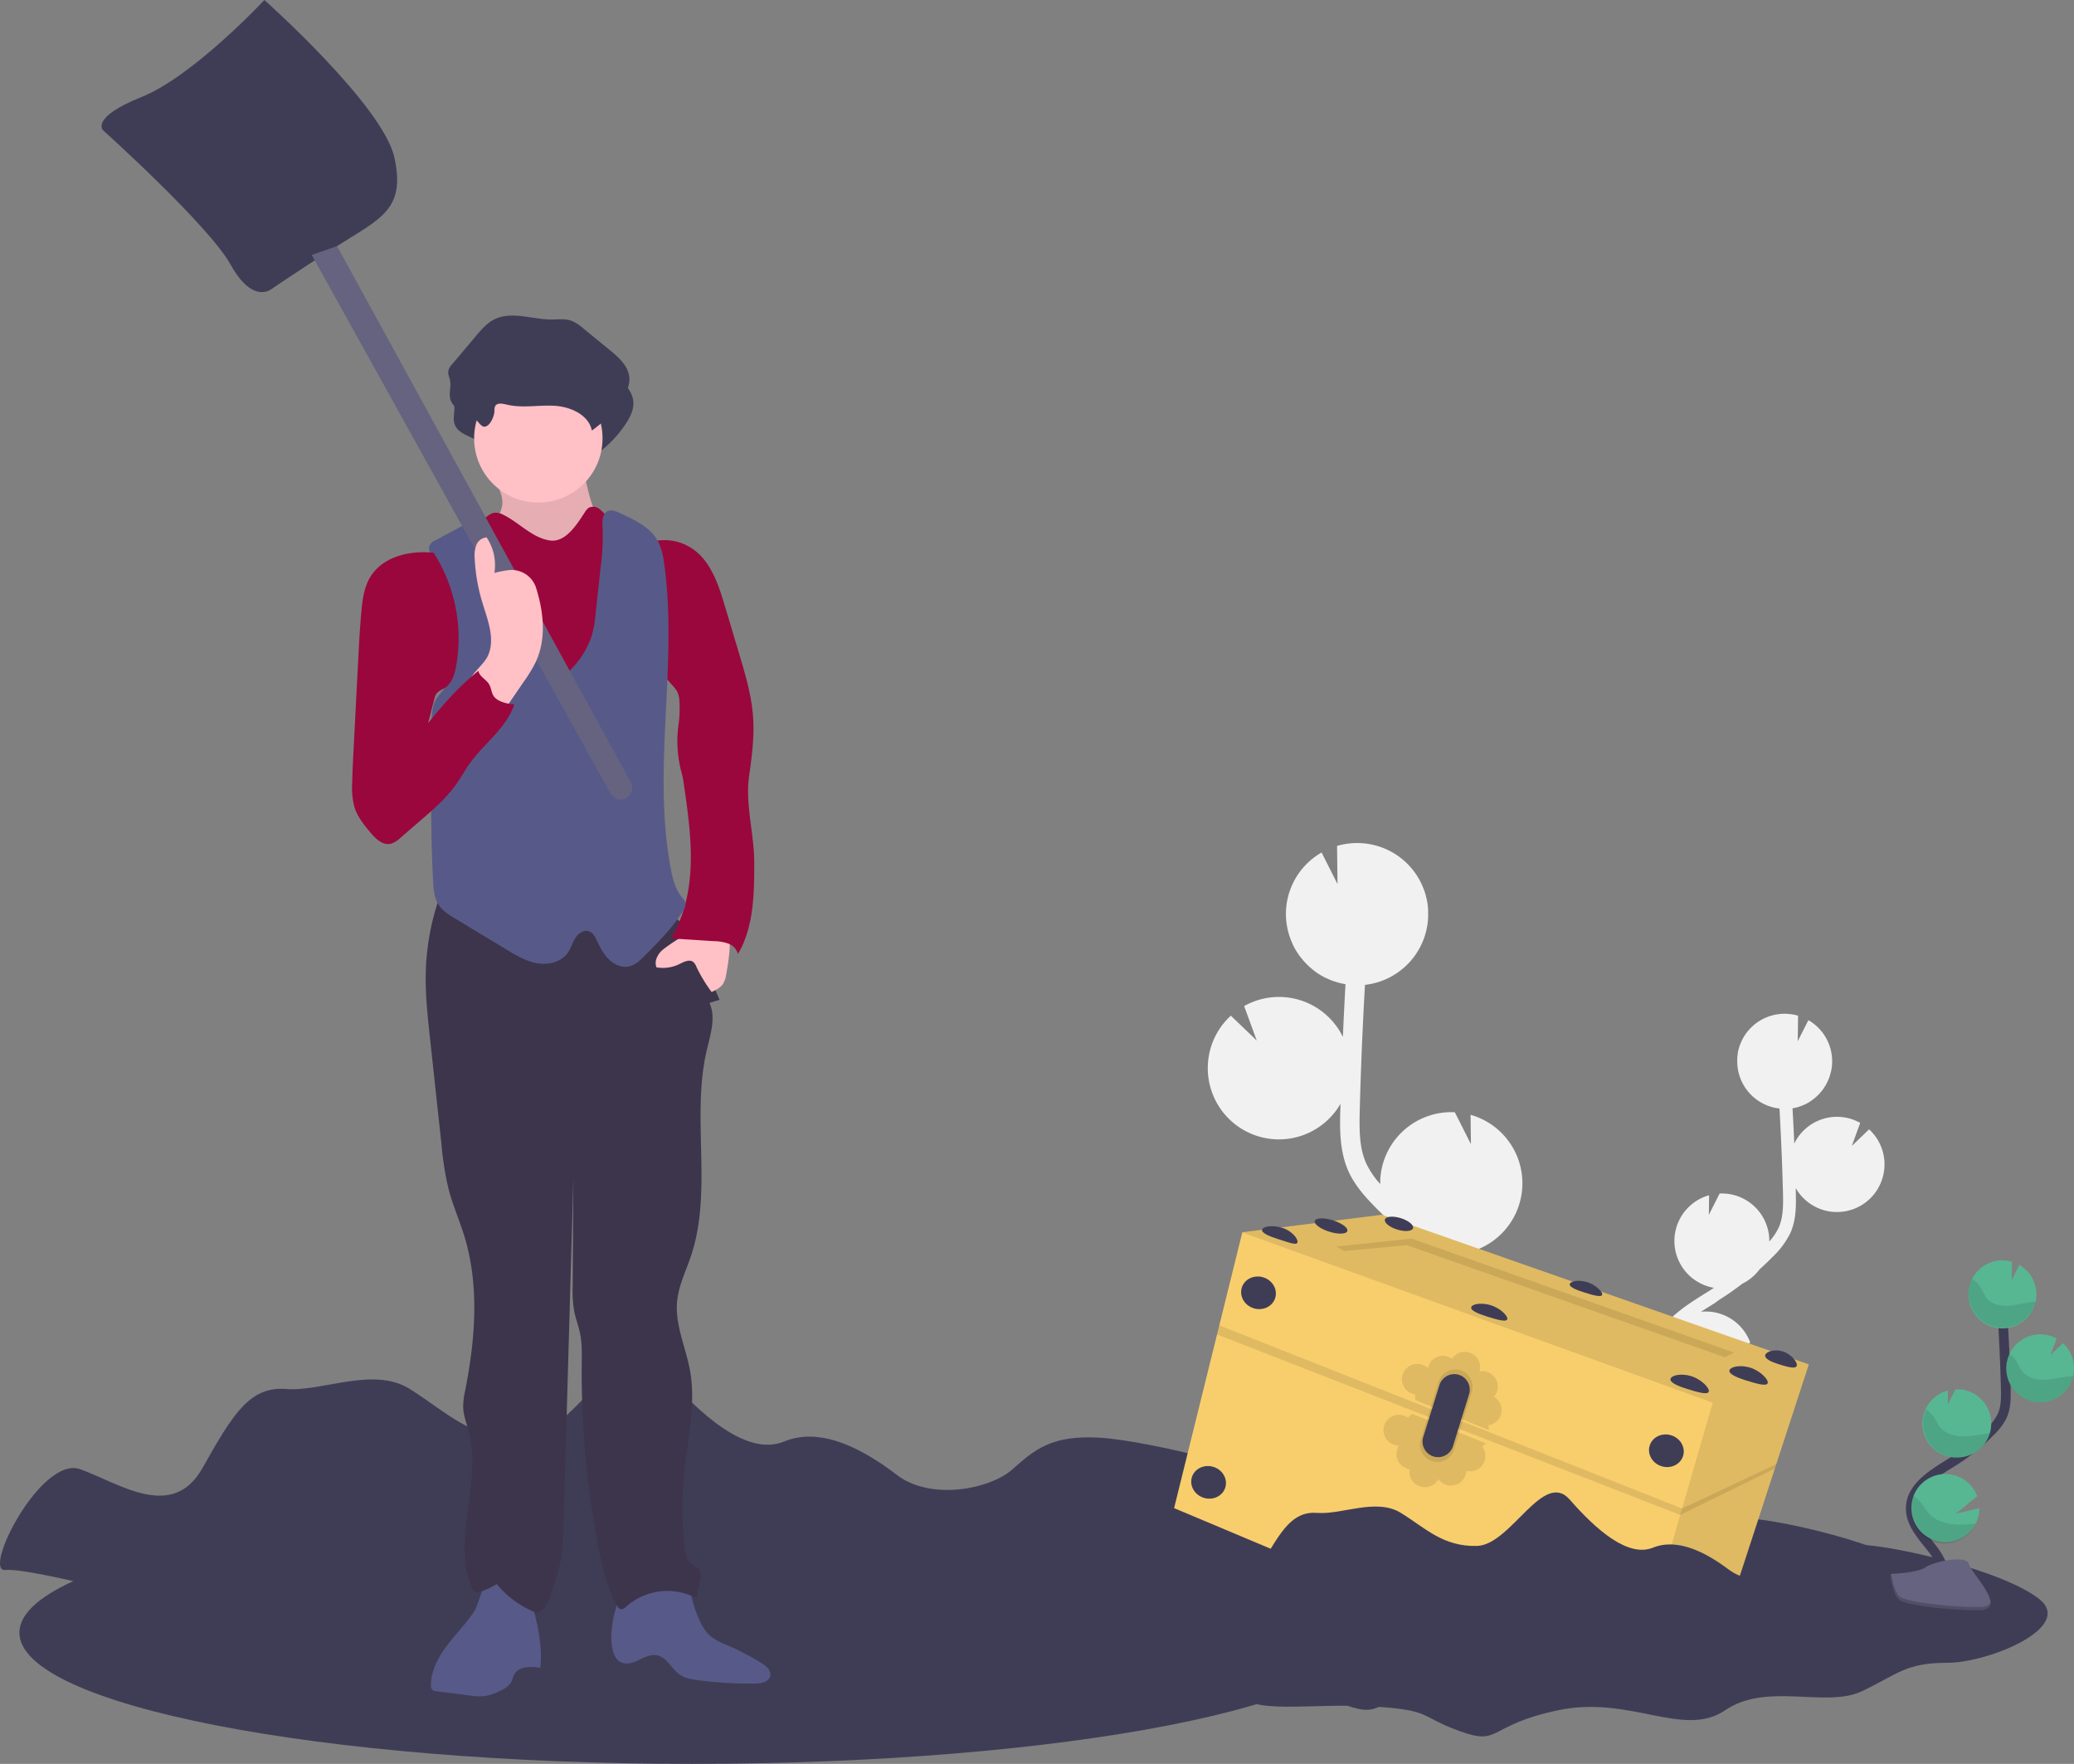 <?xml version="1.0" encoding="UTF-8"?>
<svg data-bbox="-0.009 0 853.787 726" viewBox="0 0 853.78 726" height="726" width="853.78" xmlns="http://www.w3.org/2000/svg" data-type="ugc">
    <rect x="0" y="0" width="853.78" height="726" fill="#808080" stroke="none"/>
    <g>
        <path fill="#3f3d56" d="M561.98 672c0 29.823-124.017 54-277 54s-277-24.177-277-54 124.017-54 277-54 277 24.177 277 54z"/>
        <path fill="#3f3d56" d="M63.25 659S11.89 645.19 2.2 646.21s14.68-47.36 30.91-41.46 37.87 21.42 50.24-.5 19.31-33.72 34.38-32.54 35.94-9.43 51 0 25.64 21.06 46.44 20.56 40.52-47.69 56.72-28.81 35.63 36.15 50.86 29.87 32.61 3.16 46.52 13.78 38.26 5.9 47.53-2.36 16.24-14.16 35.94-13 82.31 15.34 105.5 33-30.14 40.12-55.65 40.12-30.14 7.08-52.17 17.7-58-5.9-83.47 11.8-58-9.44-102 0-34.78 22.41-60.29 13-16.23-13-53.33-15.34-77.67 5.9-81.15-9.44-26.64-18.88-40.56-23.6 33.63.01 33.63.01z"/>
        <path fill="#f1f1f1" d="M702.97 531.72l2-1.28.59-.38a19.55 19.55 0 0 1-2-38.1l-.1 8.06 4.43-8.77a19.56 19.56 0 0 1 20.45 18.63v1.11a23.3 23.3 0 0 0 3.86-5.7c1.88-4.19 1.91-8.92 1.77-14.68-.3-11.4-.79-22.89-1.43-34.35a19.54 19.54 0 0 1-17.37-18.51 17.38 17.38 0 0 1 0-1.77v-.44c0-.57.09-1.13.18-1.69a2.56 2.56 0 0 1 0-.27c.07-.47.17-.93.28-1.39 0-.17.09-.34.13-.51.14-.5.29-1 .47-1.48.06-.16.12-.31.19-.47.14-.36.29-.71.45-1.06.08-.18.16-.37.25-.55l.07-.14a19.57 19.57 0 0 1 23-9.92l-.13 10.49 4.38-8.66a19.53 19.53 0 0 1 9.76 16 19.17 19.17 0 0 1-.43 5.05c0 .14-.08.27-.11.41s-.13.52-.2.77-.19.65-.3 1-.16.48-.25.72-.29.68-.44 1c-.09.19-.17.39-.26.59-.25.5-.52 1-.81 1.48-.1.17-.22.33-.32.49-.21.32-.42.65-.65 1s-.29.38-.44.56-.43.54-.66.8-.33.36-.5.54-.48.5-.74.74l-.51.48-.89.74-.46.36c-.47.34-.94.66-1.44 1l-.28.16a14.09 14.09 0 0 1-1.27.69l-.56.25c-.35.16-.71.32-1.08.45l-.64.23c-.36.13-.72.24-1.09.34l-.66.17c-.4.1-.81.18-1.22.25h-.08q.4 7.26.72 14.51a19.54 19.54 0 0 1 27.14-8.49l-3.45 9.48 7.11-6.83a19.49 19.49 0 0 1 6.32 13.5 19.21 19.21 0 0 1-.5 5.39 19.55 19.55 0 0 1-36 5.33v1.47c.13 5.08.29 11.4-2.24 17a34.54 34.54 0 0 1-7.2 9.72c-1.78 1.81-3.62 3.56-5.5 5.26a19.66 19.66 0 0 1-7.07 5.87q-4.65 3.58-9.62 6.71l-1.73 1.26c-1.86 1.16-3.77 2.34-5.64 3.57l1-.08a19.56 19.56 0 0 1 19.25 12.73l-12.22 10 13.45-3.12a19.59 19.59 0 0 1-28 17.62c.31.37.61.75.91 1.13l1.78 2.22c8 10.08 10.17 19.64 6.23 26.93l-4.79-2.59c3.83-7.1-1.93-16.18-5.71-21-.57-.73-1.16-1.46-1.75-2.19-5.08-6.31-10.84-13.47-10.7-22.25.1-13.24 12.95-21.2 23.27-27.59z"/>
        <path fill="#f1f1f1" d="M606.32 518.39l-3.07-1.92c-.3-.18-.59-.37-.88-.56a29.29 29.29 0 0 0 3-57.06l.15 12.07-6.63-13.13h-.08a29.29 29.29 0 0 0-30.62 27.9v1.66a35 35 0 0 1-5.79-8.55c-2.81-6.26-2.86-13.35-2.64-22 .44-17.08 1.18-34.29 2.14-51.44a29.27 29.27 0 0 0 26-27.71v-3.32c-.06-.85-.14-1.69-.27-2.52 0-.14 0-.27-.07-.41-.12-.7-.27-1.39-.44-2.08-.06-.26-.12-.51-.19-.77-.21-.75-.43-1.48-.7-2.21-.08-.24-.18-.47-.28-.71-.21-.54-.43-1.06-.67-1.58-.13-.28-.25-.55-.38-.82a2 2 0 0 1-.1-.21 29.27 29.27 0 0 0-24.75-16 29.61 29.61 0 0 0-9.64 1.16l.19 15.71-6.55-13a29.11 29.11 0 0 0-14 31.56c0 .2.11.4.16.61.09.39.19.77.29 1.15s.3 1 .46 1.45.24.72.38 1.07c.19.52.42 1 .65 1.53.13.3.25.6.39.89.37.75.77 1.49 1.21 2.21.15.26.32.5.48.74.32.49.63 1 1 1.44.21.29.44.56.66.84s.65.81 1 1.2l.74.81q.54.57 1.11 1.11l.77.71c.43.38.88.75 1.34 1.1.23.18.45.37.69.55.69.51 1.4 1 2.14 1.44.14.09.29.16.43.24.62.36 1.25.71 1.89 1l.85.38c.53.24 1.06.47 1.61.67.32.13.64.24 1 .35.54.18 1.09.35 1.64.5l1 .26c.61.14 1.22.26 1.83.37h.12q-.62 10.86-1.08 21.72a29.27 29.27 0 0 0-40.65-12.7l5.18 14.18-10.65-10.22a29.13 29.13 0 0 0-9.46 20.22 28.75 28.75 0 0 0 .74 8.07 29.27 29.27 0 0 0 53.85 8c0 .74 0 1.48-.07 2.21-.19 7.61-.44 17.07 3.35 25.52 2.57 5.73 6.71 10.37 10.79 14.54q4 4.08 8.24 7.88a29.31 29.31 0 0 0 10.57 8.8q7 5.35 14.42 10l3.1 1.92c2.78 1.73 5.64 3.51 8.44 5.35-.49 0-1-.1-1.48-.12a29.28 29.28 0 0 0-28.83 19.06l18.29 14.89-20.13-4.66a29.32 29.32 0 0 0 42 26.38c-.46.56-.91 1.12-1.36 1.69-.9 1.12-1.8 2.23-2.67 3.33-11.91 15.09-15.22 29.4-9.33 40.32l7.18-3.87c-5.74-10.63 2.89-24.23 8.55-31.39.85-1.09 1.73-2.18 2.62-3.28 7.61-9.45 16.23-20.17 16-33.31-.49-19.71-19.72-31.6-35.18-41.21z"/>
        <path fill="#3f3d56" d="M457.97 669.56s-34.61-9.16-41.13-8.49 9.89-31.34 20.82-27.44 25.52 14.18 33.85-.33 13-22.32 23.17-21.54 24.21-6.25 34.36 0 17.27 13.94 31.29 13.61 27.29-31.57 38.22-19.08 24 23.94 34.26 19.78 22 2.09 31.35 9.12 25.77 3.91 32-1.56 10.94-9.37 24.22-8.59 55.45 10.15 71.07 21.87-20.31 26.55-37.49 26.55-20.31 4.69-35.15 11.72-39.05-3.91-56.23 7.81-39.05-6.25-68.73 0-23.43 14.84-40.62 8.59-10.93-8.59-35.92-10.15-52.33 3.9-54.68-6.25-18-12.5-27.33-15.62 22.67 0 22.67 0z"/>
        <path fill="#f8ce6d" d="M744.61 561.58l-13.4 41.07-.58 1.79-22.43 68.76-38.4 25.95-186.47-78.41L501 549.28l.94-3.76 9.46-38.25.02-.09 57.4-7.18 175.79 61.58z"/>
        <path opacity=".1" d="M744.61 561.58L708.2 673.2l-38.4 25.95 35.25-121.81-193.65-70.07.02-.09 57.4-7.18 175.79 61.58z"/>
        <path opacity=".1" d="M553.24 514.93l-3.09-1.88 30.98-3.25 132.72 46.92-3.74 1.96-130.93-46.17-25.94 2.42z"/>
        <path opacity=".1" d="M731.21 602.65l-38.76 18.23-190.51-75.36-.94 3.76 190.68 74.28 38.95-19.12"/>
        <path fill="#3f3d56" d="M520.05 525.744c3.798 1.179 5.991 4.987 4.899 8.505-1.092 3.518-5.057 5.414-8.854 4.235s-5.99-4.987-4.898-8.505c1.092-3.519 5.057-5.414 8.854-4.235z"/>
        <path fill="#3f3d56" d="M687.961 590.759c3.798 1.18 5.991 4.987 4.899 8.505-1.093 3.518-5.057 5.414-8.855 4.235s-5.99-4.987-4.898-8.505c1.093-3.518 5.057-5.414 8.854-4.235z"/>
        <path fill="#3f3d56" d="M661.426 671.504c3.798 1.179 5.991 4.986 4.899 8.505-1.093 3.518-5.057 5.414-8.854 4.234s-5.991-4.986-4.899-8.505c1.093-3.518 5.057-5.414 8.854-4.234z"/>
        <path fill="#3f3d56" d="M499.508 603.757c3.797 1.18 5.99 4.987 4.898 8.505-1.093 3.519-5.057 5.414-8.854 4.235s-5.99-4.987-4.898-8.505c1.092-3.518 5.057-5.414 8.854-4.235z"/>
        <path fill="#3f3d56" d="M534.11 511.38c-.4 1.3-3.61 0-7.69-1.28s-7.26-2.68-6.86-4 4.24-2 8.32-.73 6.64 4.71 6.23 6.01z"/>
        <path fill="#3f3d56" d="M548.678 502.264c3.702 1.15 6.377 3.133 5.974 4.43s-3.73 1.418-7.433.268-6.378-3.133-5.975-4.43 3.731-1.418 7.434-.268z"/>
        <path fill="#3f3d56" d="M620.47 543c-.4 1.3-4.41.1-8.3-1.11s-6.92-2.56-6.52-3.86 4.09-2 8-.83 7.24 4.48 6.82 5.8z"/>
        <path fill="#3f3d56" d="M703.43 572.79c-.45 1.46-4.71.19-8.84-1.09s-7.34-2.75-6.89-4.21 4.4-2.35 8.53-1.07 7.66 4.91 7.2 6.37z"/>
        <path fill="#3f3d56" d="M727.69 569.29c-.46 1.46-4.71.19-8.84-1.09s-7.35-2.75-6.89-4.21 4.4-2.35 8.53-1.07 7.65 4.91 7.2 6.37z"/>
        <path fill="#3f3d56" d="M739.65 562.16c-.46 1.46-4 .42-7.38-.64s-6-2.34-5.59-3.8 3.82-2.54 7.23-1.48 6.19 4.46 5.74 5.92z"/>
        <path fill="#3f3d56" d="M659.54 532.94c-.36 1.16-4 .09-7.46-1s-6.23-2.31-5.86-3.47 3.67-1.83 7.17-.75 6.5 4.05 6.15 5.22z"/>
        <path fill="#3f3d56" d="M576.625 501.38c3.197.993 5.461 2.85 5.058 4.147s-3.32 1.545-6.517.552c-3.196-.992-5.46-2.848-5.057-4.146s3.32-1.545 6.516-.552z"/>
        <path opacity=".1" d="M617.89 582.25a6.32 6.32 0 0 0-2.9-7.36 6.43 6.43 0 0 0 1.31-2.33 6.32 6.32 0 0 0-7.24-8.08 6.32 6.32 0 0 0-11.34-5.25 6.32 6.32 0 0 0-9.74 3.25c0 .14-.07.27-.1.4l-.22.11a6.32 6.32 0 1 0-6.11 10.73 5.65 5.65 0 0 0 1 .22l.08 2.32 30.26 12.37-.2-2a6.34 6.34 0 0 0 5.2-4.38z"/>
        <path opacity=".1" d="M610.82 602.11a6.33 6.33 0 0 1-7.2 3.29 6.18 6.18 0 0 1-.67 2.58 6.32 6.32 0 0 1-8.49 2.81 6.43 6.43 0 0 1-2.33-2 6.32 6.32 0 0 1-11.8-4.09 6.42 6.42 0 0 1-2-.62 6.32 6.32 0 0 1-2.81-8.48l.2-.37-.08-.23a6.25 6.25 0 0 1-2.63-.67 6.35 6.35 0 0 1 5.74-11.33 6.59 6.59 0 0 1 .85.51l1.66-1.61 30.44 12.17-1.53 1.3a6.32 6.32 0 0 1 .65 6.74z"/>
        <path opacity=".1" d="M592.24 568.64l-7.35 23.82a7.16 7.16 0 0 0 4.33 8.83 7.15 7.15 0 0 0 9.32-4.58l7.35-23.83a7.14 7.14 0 0 0-5.08-9 7.14 7.14 0 0 0-8.57 4.76z"/>
        <path fill="#3f3d56" d="M592.56 570.09l-6.67 21.36a6.4 6.4 0 0 0 3.89 7.91 6.41 6.41 0 0 0 8.35-4.11l6.63-21.37a6.42 6.42 0 0 0-4.56-8.12 6.42 6.42 0 0 0-7.64 4.33z"/>
        <path fill="#3f3d56" d="M505.61 680.49s-34.61-9.16-41.13-8.48 9.89-31.35 20.82-27.44 25.52 14.17 33.85-.34 13-22.31 23.17-21.53 24.21-6.25 34.36 0 17.27 13.93 31.29 13.6 27.29-31.57 38.23-19.07 24 23.93 34.26 19.78 22 2.09 31.34 9.12 25.78 3.9 32-1.56 10.93-9.38 24.21-8.6 55.45 10.16 71.07 21.87-20.3 26.56-37.49 26.56-20.3 4.68-35.14 11.71-39.06-3.9-56.24 7.81-39.05-6.24-68.73 0-23.43 14.84-40.61 8.6-10.94-8.6-35.93-10.16-52.33 3.91-54.67-6.25-17.95-12.49-27.33-15.62 22.67 0 22.67 0z"/>
        <path stroke-width="4" stroke-miterlimit="10" stroke="#3f3d56" fill="none" d="M799.38 654.17c3-5.51-.4-12.27-4.28-17.18s-8.62-10-8.52-16.29c.15-9 9.7-14.31 17.33-19.09a84 84 0 0 0 15.56-12.51 22.61 22.61 0 0 0 4.78-6.4c1.58-3.52 1.54-7.52 1.44-11.37q-.49-19.26-1.91-38.49"/>
        <path fill="#57b793" d="M838.29 532.14a14 14 0 0 0-7-11.5l-3.14 6.22.1-7.53a14.19 14.19 0 0 0-4.63-.56 14 14 0 1 0 14.68 13.37z"/>
        <path fill="#57b793" d="M813.26 627.13a14 14 0 1 1 .68-11.3l-8.77 7.17 9.65-2.23a14 14 0 0 1-1.56 6.36z"/>
        <path fill="#57b793" d="M806.33 599.88a14 14 0 0 1-4.44-27.53l-.07 5.78 3.17-6.29a14 14 0 0 1 14.7 13.36 13.84 13.84 0 0 1-.6 4.79 14 14 0 0 1-12.76 9.89z"/>
        <path fill="#57b793" d="M840.4 577.21a14 14 0 1 1 6.21-26.27l-2.48 6.8 5.1-4.9a14 14 0 0 1 4.53 9.69 13.79 13.79 0 0 1-.35 3.87 14 14 0 0 1-13.01 10.81z"/>
        <path opacity=".1" d="M836.4 535.88c-3.24.35-6.39 1.36-9.64 1.56s-6.82-.57-8.87-3.1c-1.11-1.36-1.67-3.08-2.6-4.57a10 10 0 0 0-3.54-3.33 14 14 0 1 0 26.24 9.32q-.79.03-1.59.12z"/>
        <path opacity=".1" d="M840.4 577.21a14.05 14.05 0 0 1-13.35-20 10.37 10.37 0 0 1 2.84 2.79c1 1.51 1.61 3.26 2.79 4.64 2.18 2.57 5.91 3.41 9.3 3.26s6.66-1.12 10-1.43c.47 0 1-.07 1.42-.08a14 14 0 0 1-13 10.82z"/>
        <path opacity=".1" d="M806.33 599.88a14 14 0 0 1-13.44-19.76 11.32 11.32 0 0 1 3 2.85c1.09 1.54 1.77 3.32 3 4.74 2.37 2.63 6.35 3.56 9.94 3.48s6.82-.93 10.27-1.2a14 14 0 0 1-12.77 9.89z"/>
        <path opacity=".1" d="M813.26 627.13a14.013 14.013 0 0 1-25.58-11.45 14 14 0 0 1 3.07 2.75c1.34 1.62 2.22 3.47 3.76 5 2.87 2.82 7.5 4 11.63 4.09a60 60 0 0 0 7.12-.39z"/>
        <path fill="#656380" d="M778.21 647.82s11.08-.34 14.42-2.72 17-5.21 17.87-1.4 16.64 19 4.14 19.06-29.06-1.94-32.39-4-4.04-10.94-4.04-10.94z"/>
        <path opacity=".2" d="M814.89 661.44c-12.51.1-29.06-2-32.39-4-2.54-1.55-3.55-7.09-3.89-9.65h-.37s.7 8.94 4 11 19.88 4.07 32.39 4c3.61 0 4.85-1.31 4.79-3.21-.53 1.12-1.87 1.83-4.53 1.86z"/>
        <path fill="#3f3d56" d="M205.2 179.18a4.51 4.51 0 0 1 .31-2.14c.81-1.44 2.93-1.05 4.53-.64 6.44 1.62 13.22.15 19.84.53s14.09 3.69 15.42 10.19a48.25 48.25 0 0 0 12.23-12.57c1.84-2.75 3.44-5.9 3.19-9.2-.36-4.76-4.35-8.32-8.05-11.34l-11-9a16.51 16.51 0 0 0-4.94-3.14c-2.54-.87-5.32-.46-8-.46-8 0-16.57-3.64-23.71 0-3 1.53-5.22 4.15-7.38 6.71l-9.84 11.65a6.13 6.13 0 0 0-1.57 2.67c-.28 1.42.45 2.82.7 4.25.47 2.6-.66 5.37.21 7.87 1.43 4.15 6.46 4.74 9.54 7.11 1.15.89 2.95 3.89 4.31 3.86 2.44-.03 4.14-4.44 4.21-6.35z"/>
        <path fill="#ffc0c6" d="M206.82 207c-.11 3.24-2 6.12-3.82 8.81-2.43 3.58-5 7.3-8.84 9.3a84.94 84.94 0 0 0 62.78 6.62c3.37-1 7.35-3.08 7.15-6.59-4-1.09-8.14-2.22-11.54-4.63-4.06-2.88-6.74-7.36-8.47-12s-2.61-9.6-3.82-14.43a2.72 2.72 0 0 0-.62-1.34 2.76 2.76 0 0 0-1.9-.5l-13.32-.24c-5.47 0-11.41-.13-16.49 2.19-6.32 2.9-.93 7.43-1.11 12.81z"/>
        <path opacity=".1" d="M206.82 207c-.11 3.24-2 6.12-3.82 8.81-2.43 3.58-5 7.3-8.84 9.3a84.94 84.94 0 0 0 62.78 6.62c3.37-1 7.35-3.08 7.15-6.59-4-1.09-8.14-2.22-11.54-4.63-4.06-2.88-6.74-7.36-8.47-12s-2.61-9.6-3.82-14.43a2.72 2.72 0 0 0-.62-1.34 2.76 2.76 0 0 0-1.9-.5l-13.32-.24c-5.47 0-11.41-.13-16.49 2.19-6.32 2.9-.93 7.43-1.11 12.81z"/>
        <path fill="#575a88" d="M195.23 663.24c-3.28 5-7.57 9.23-11.17 14s-6.61 10.33-6.65 16.3a2.58 2.58 0 0 0 .69 2.1 2.7 2.7 0 0 0 1.37.43l13.9 1.78a23.29 23.29 0 0 0 6.4.22 22.7 22.7 0 0 0 6.56-2.39 9.05 9.05 0 0 0 3.94-3c.67-1.1.85-2.45 1.49-3.57 1.93-3.39 6.79-3.24 10.65-2.65 1.11-10.31-1.74-20.59-4.57-30.57a4 4 0 0 0-.77-1.68 4 4 0 0 0-1.81-1c-3.33-1.09-11.38-5.36-14.18-3.36-2.05 1.48-4.19 10.74-5.85 13.39z"/>
        <path fill="#575a88" d="M262.25 683.57c2.67-1.25 5.52-2.86 8.4-2.2 4.06.91 5.87 5.71 9.32 8 2.12 1.43 4.74 1.85 7.27 2.18a169.42 169.42 0 0 0 23.5 1.39c2.51 0 5.67-.6 6.28-3s-1.7-4.31-3.75-5.56a110 110 0 0 0-13.88-7.21 27.83 27.83 0 0 1-6.62-3.52c-3.43-2.77-5.1-7.11-6.63-11.24-1.23-3.32-2.36-10.49-4.88-13-2.76-2.71-6.47-.91-9.93-.15-5.38 1.18-11.68 2-15.14 6.83-5.06 7.07-8.95 34.43 6.06 27.48z"/>
        <path fill="#3c354c" d="M182.74 364.46a101.94 101.94 0 0 0-7.46 35.54c-.24 9.11.74 18.19 1.73 27.25q2.37 22 4.76 44a124.13 124.13 0 0 0 2.87 18.11c1.73 6.65 4.54 13 6.55 19.54 6.22 20.38 4.45 42.36.34 63.27a31.61 31.61 0 0 0-.86 7c.12 3.53 1.48 6.89 2.36 10.31 5.38 20.85-7 44 1.08 64a3.17 3.17 0 0 0 1.27 1.75 3.22 3.22 0 0 0 2.52-.11 34.09 34.09 0 0 0 6.59-3.12 40.21 40.21 0 0 0 16.34 11.83c4.74-1.17 5.63-6.93 7.18-11.56a79 79 0 0 0 2.88-10.07 80.15 80.15 0 0 0 1.05-12.68l4.1-144.35-.3 44.05a52 52 0 0 0 .67 10.66c.6 2.93 1.7 5.74 2.33 8.67.89 4.19.78 8.53.74 12.82a376.79 376.79 0 0 0 6.95 75.82c1.6 8.18 3.52 16.44 7.61 23.69a2.61 2.61 0 0 0 1.49 1.46c.87.19 1.67-.5 2.33-1.11a25.49 25.49 0 0 1 29.27-3.18c-.88-4.24 3.16-9.17.27-12.39-.83-.93-2.07-1.38-3-2.19-1.84-1.57-2.28-4.21-2.54-6.62a153.34 153.34 0 0 1 0-32.27c1.41-13.41 4.58-26.93 2.24-40.2-1.7-9.63-6.28-19-5.37-28.69.6-6.5 3.62-12.49 5.7-18.68 9.08-27.06 0-57.22 6.57-85 1.51-6.38 3.79-13.28 1.05-19.23l4.17-1.27-8.66-19.77c-1.84-4.21-3.76-8.54-7-11.78-5.44-5.41-13.57-6.86-21.16-8l-61.74-9.63c-5.47-.89-12.85-2.95-14.92 2.13z"/>
        <path fill="#ffc0c6" d="M248.04 180.43c0 14.597-11.833 26.43-26.43 26.43s-26.43-11.833-26.43-26.43S207.013 154 221.61 154s26.43 11.833 26.43 26.43z"/>
        <path fill="#9a073c" d="M207.2 211.9a6.14 6.14 0 0 0-4.26-.75 7.28 7.28 0 0 0-2 1.09l-12.5 8.76a19.33 19.33 0 0 0-4.73 4.14c-2.14 2.91-2.48 6.78-2.2 10.38.62 8.12 3.9 15.78 5.68 23.72s1.78 17-3.34 23.36a12.38 12.38 0 0 0-2.18 3.09 9 9 0 0 0-.41 3 81.82 81.82 0 0 0 .24 11.4c.56 4.89 2 9.64 2.78 14.49 1.37 8.26 1 16.73 2.06 25a4 4 0 0 0 4 4.34 117.77 117.77 0 0 0 18.67 1.23c7.23 0 14.45-.4 21.67-.78l32.86-1.73a3.24 3.24 0 0 0 3.65-3.35c2.88-13.82 5.78-27.89 4.42-41.93-.88-9.07-3.52-17.86-6-26.62-2-7.1-3.92-14.55-2.42-21.78 1-4.77 3.43-9.18 4.06-14a16.51 16.51 0 0 0-4.52-13.9c-3.68-3.53-9.05-4.87-12.72-8.41a28.93 28.93 0 0 0-3.28-3.18 4.1 4.1 0 0 0-4.31-.5 5.55 5.55 0 0 0-1.64 1.83c-3.2 4.86-8 12.87-14.75 11.61-7.3-1.31-12.4-7.41-18.83-10.51z"/>
        <path fill="#ffc0c6" d="M273.24 390.58c-2.34 1.75-4.08 4.86-3 7.57a15.27 15.27 0 0 0 9.36-1.3c1.87-.91 4.2-2.19 5.82-.87a4.93 4.93 0 0 1 1.19 1.8 60.82 60.82 0 0 0 6.34 10.53c1.78-.84 3.65-1.76 4.72-3.41a9.87 9.87 0 0 0 1.23-3.65 97 97 0 0 0 1.39-9.73c.21-2.37.25-5-1.37-6.76-6.95-7.5-19.91 1.51-25.68 5.82z"/>
        <path fill="#3f3d56" d="M203.55 169.26a4.48 4.48 0 0 1 .31-2.13c.81-1.44 2.93-1 4.53-.65 6.44 1.63 13.22.16 19.84.54s14.09 3.69 15.42 10.19a48.41 48.41 0 0 0 12.24-12.57c1.84-2.75 3.44-5.9 3.19-9.2-.36-4.76-4.35-8.32-8.05-11.34l-11-9a16.48 16.48 0 0 0-4.94-3.13c-2.54-.87-5.32-.46-8-.46-8 0-16.57-3.64-23.71 0-3 1.54-5.22 4.16-7.39 6.72l-9.83 11.65a6.21 6.21 0 0 0-1.58 2.66c-.28 1.42.45 2.83.71 4.25.46 2.6-.66 5.38.2 7.88 1.43 4.15 6.47 4.73 9.55 7.11 1.15.89 2.94 3.89 4.31 3.85 2.43-.04 4.13-4.45 4.2-6.37z"/>
        <path fill="#9a073c" d="M268.82 222.87a20.5 20.5 0 0 1 16.24 3c7.56 5.18 10.67 14.64 13.3 23.42l5.89 19.69c2.58 8.63 5.18 17.34 5.78 26.33.55 8.17-.57 16.35-1.69 24.46-1.55 11.23 2.1 23.54 2.15 34.87 0 13-.08 26.79-6.7 38a6.34 6.34 0 0 0-4-4.27 18.65 18.65 0 0 0-5.95-1l-17.6-1.13a54.27 54.27 0 0 0 3.86-7.93c6.75-17.34 4.16-36.72 1.47-55.12a38 38 0 0 0-1-5.2 49.58 49.58 0 0 1-1.19-20.15 47 47 0 0 0 .31-9.18 10.26 10.26 0 0 0-.81-3.76 11.82 11.82 0 0 0-1.94-2.68l-3.56-4c-.29-12.1-2.19-24.29-4.07-36.25a81.41 81.41 0 0 1-.49-19.1z"/>
        <path fill="#575a88" d="M234.24 276.3a84.94 84.94 0 0 1-31.84-53.93c-.58-3.79-2.09-8.74-5.92-8.61a7.55 7.55 0 0 0-3.26 1.14l-13.88 7.44a5.23 5.23 0 0 0-2.42 2c-.91 1.78.38 3.83 1.49 5.49 7.47 11.3 8 25.65 8.3 39.19.09 4 .12 8.21-1.81 11.71-1.57 2.83-4.3 4.91-5.74 7.82-1.35 2.73-1.41 5.89-1.45 8.94-.28 21.76-.56 43.55.58 65.29.17 3.28.43 6.72 2.18 9.5 1.63 2.57 4.32 4.23 6.92 5.8l21.05 12.72c4 2.43 8.16 4.9 12.79 5.68s9.92-.54 12.58-4.41c1.29-1.88 1.86-4.17 3.1-6.08s3.61-3.46 5.72-2.61c1.5.6 2.32 2.17 3 3.62 1.34 2.77 2.74 5.61 4.93 7.78s5.36 3.63 8.37 3c2.6-.57 4.63-2.54 6.5-4.42 5.78-5.79 11.62-11.66 15.87-18.67a4.5 4.5 0 0 0 .9-2.83 5.7 5.7 0 0 0-1.55-2.6c-2.66-3.26-3.71-7.53-4.5-11.67-7.91-41.6 3.26-84.84-2.89-126.74-.7-4.8-2.24-9.21-5.84-12.46s-8.08-5.32-12.49-7.34c-1.45-.66-3.11-1.34-4.59-.74-2.45 1-2.46 4.37-2.28 7a91.71 91.71 0 0 1-.8 16.13l-2.15 19.79a38.24 38.24 0 0 1-1.68 8.9 35.84 35.84 0 0 1-9.19 14.17z"/>
        <path fill="#3f3d56" d="M111.63 119.07s-7.63 6.2-16.64-10.06-52.52-55.34-52.52-55.34-5.63-5.15 15.76-13.73S108.83 0 108.83 0s48.74 43.33 53.51 64.79-5.67 25.1-23.59 36.5-27.12 17.78-27.12 17.78z"/>
        <path fill="#656380" d="M251.32 326.59l-123-221.67 10.44-3.63L259.68 322a4.79 4.79 0 0 1-2 6.54 4.77 4.77 0 0 1-6.36-1.95z"/>
        <path fill="#ffc0c6" d="M200.81 270c3.22-6.89-.08-14.84-2.28-22.12a74.74 74.74 0 0 1-3.11-17.8 13 13 0 0 1 .62-5.63 5 5 0 0 1 4.28-3.27 20.53 20.53 0 0 1 3.21 14.62 49.22 49.22 0 0 1 5.66-1.11A10.59 10.59 0 0 1 220.7 242c3.17 10.16 4.25 21-.17 30.5a58 58 0 0 1-4.89 8.05L206 294.63c-.66 1-1.47 2-2.63 2.17s-2.37-.88-3.22-1.85c-2.93-3.31-8.13-8.13-7.56-12.69s6.3-8.21 8.22-12.26z"/>
        <path fill="#9a073c" d="M178.53 227.53c-9.79-1.11-21 1.54-26.12 10-2.57 4.27-3.21 9.39-3.66 14.35-.63 6.95-1 13.92-1.35 20.88l-1.89 36.64c-.23 4.38-.45 8.77-.53 13.15a29.63 29.63 0 0 0 1.09 10.16c1.21 3.55 3.61 6.55 6 9.47s5.38 5.93 8.89 5.08a9.66 9.66 0 0 0 3.81-2.35l8-6.92c5.44-4.67 10.94-9.41 15.08-15.27 2-2.82 3.64-5.87 5.66-8.67 5.94-8.24 15.08-14.49 18.21-24.15-3-.16-7.36-1.15-8.74-3.81-.73-1.41-.83-3.09-1.64-4.44-1.23-2.06-4-3.18-4.41-5.54-7.86 6.33-14.44 13.68-20.72 21.57l2.55-9.91a6.3 6.3 0 0 1 1.13-2.57 11.33 11.33 0 0 1 3-1.89c3.11-1.88 4.29-5.77 4.92-9.35a65.43 65.43 0 0 0-9.28-46.43z"/>
    </g>
</svg>
